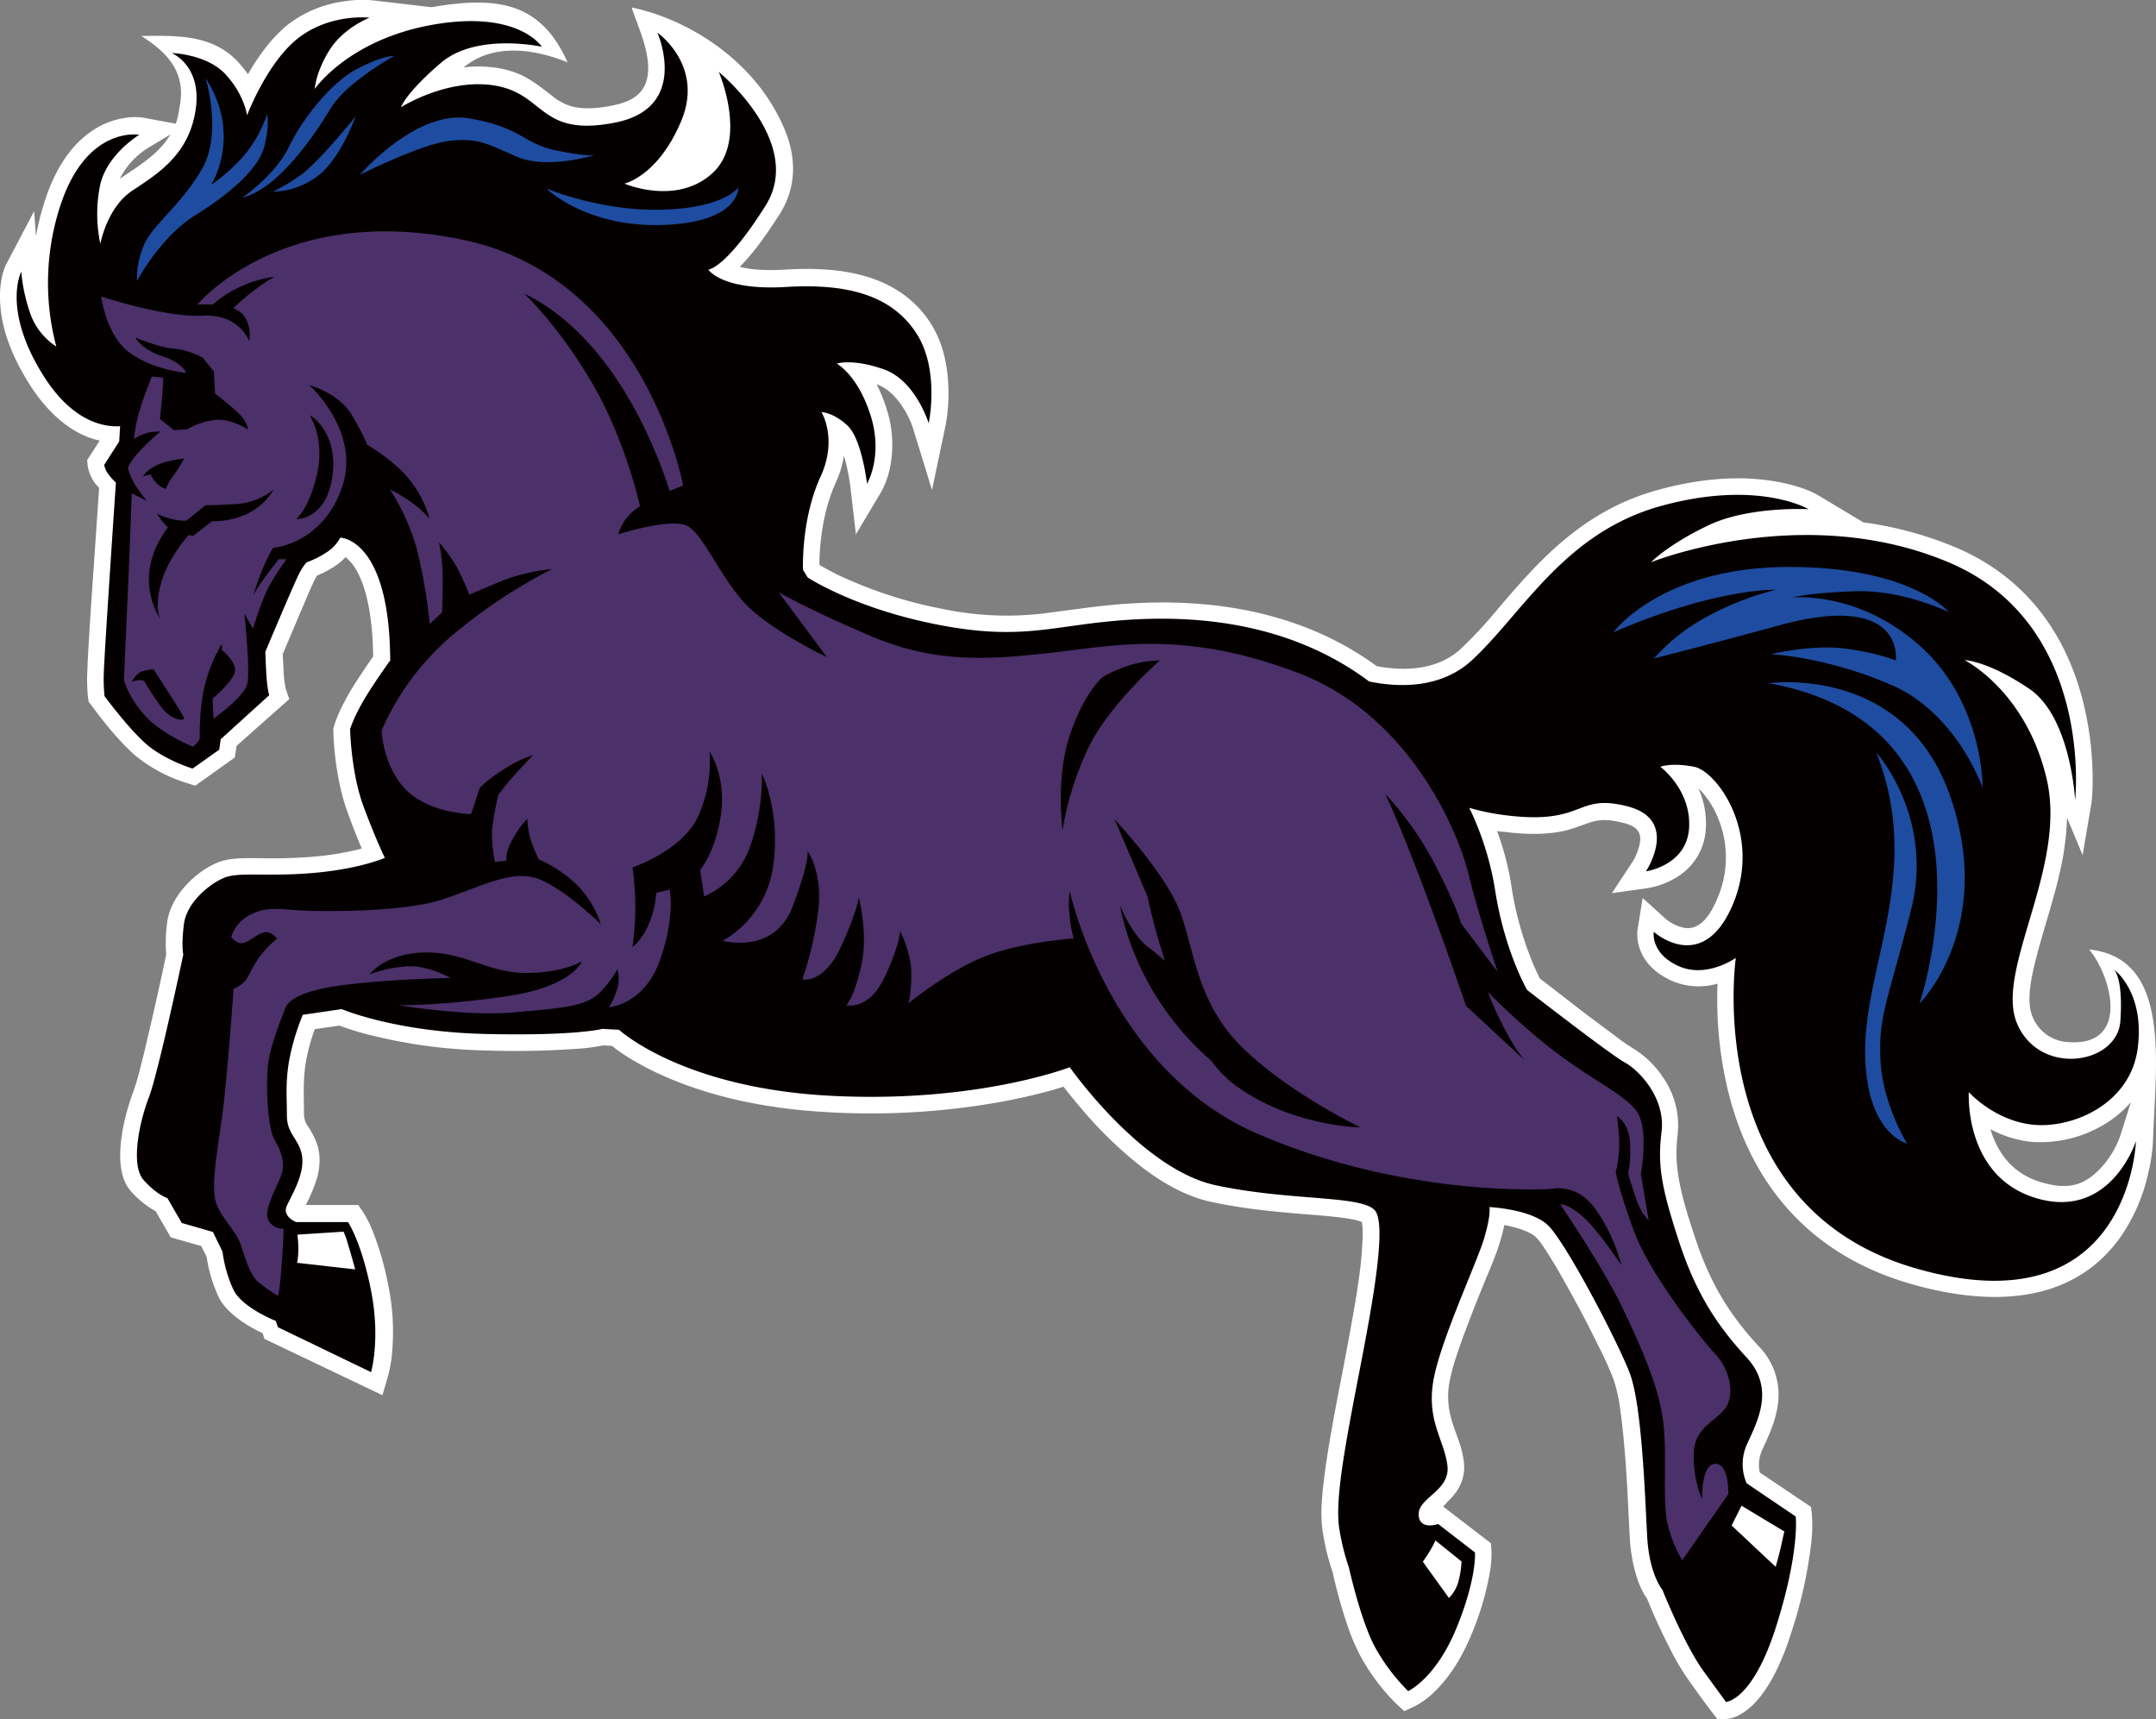 <svg id="Layer_1" data-name="Layer 1" xmlns="http://www.w3.org/2000/svg" viewBox="0 0 719.9 574"><rect x="0" y="0" width="719.9" height="574" fill="#808080" stroke="none"/><title>Mustang341_4c2</title><path d="M351.6,81a36.6,36.6,0,0,1-8.4,7.1,41.3,41.3,0,0,1-25,6.1A38,38,0,0,1,304.7,90l.3.9c2.8,8.5,8.3,14.4,17,16.9s14.2,1,19.7-5A30.9,30.9,0,0,0,348,92.4ZM-303-242.1l-7.5,4.5a25.8,25.8,0,0,0-9.4,10.3l1.3-.9C-312.1-232.5-306.5-236.2-303-242.1ZM140-9.5a92.6,92.6,0,0,1,4.7,17.9A109.8,109.8,0,0,0,150.9,32a71.6,71.6,0,0,0,3.4,7.7l15.4,11.9,9.8,7.3a61.5,61.5,0,0,0,5.7,4A32,32,0,0,1,195.6,73a27.9,27.9,0,0,1,4.7,18.5,55,55,0,0,0-.4,7.6c.2,8.8,3.3,18.3,6,26.5,4.8,14.7,10.9,25.5,21.4,36.8a23.2,23.2,0,0,1,6.4,19.8c-.8,5.4-2.9,9.9-5.2,14.9a11.9,11.9,0,0,0-.8,7.5l17.1,11.5.3,2.5a49.9,49.9,0,0,1-.3,10.2,151,151,0,0,1-6.4,28.7c-2.5,8.1-6.6,18.2-12.7,24.4-2.4,2.4-5.9,4.9-9.4,5h-2.8l-1.7-2.2c-2.6-3.4-5.1-6.9-7.6-10.4a82.3,82.3,0,0,1-6.3-10.5c-2.8-5.5-5.5-11.2-7.8-17-3.8-5.2-5.5-14.3-5.8-20.3-.5-8.9-.8-17.7-1.5-26.6-.4-5.2-.9-10.5-1.6-15.6a53.6,53.6,0,0,0-2.3-10.7c-1.3-3.4-2.9-6.9-4.5-10.1s-4.6-9.3-7.1-13.9-5.6-10.3-8.6-15.3c-1.4-2.2-3.9-6.5-5.8-8.3s-6.5-3.3-10.5-4c-.4,2.1-1,4.1-1.4,5.5-1.1,3.7-2.7,7.5-4.2,11.1s-4.1,10-6,15-3,7.9-4.3,11.9a63.5,63.5,0,0,0-2.5,9.4,26.7,26.7,0,0,0,.6,11.4c.9,3.5,2.4,6.8,3.4,10.3a31.4,31.4,0,0,1,.9,4.5,14.2,14.2,0,0,1-2.5,9.9,21.2,21.2,0,0,1-2.6,3L122,216l15.9,12.2.2,2.4a34.8,34.8,0,0,1-.6,7.7,95.4,95.4,0,0,1-6,20.2c-2.8,6.8-6.6,13.5-11.9,18.8a27.9,27.9,0,0,1-7.2,5.4l-3.4,1.6-2.7-2.5A68.4,68.4,0,0,1,94,265.2a69.8,69.8,0,0,1-4.2-10.2,162.7,162.7,0,0,1-4.7-17,79.7,79.7,0,0,1-3.2-12.8c-1-5.6-.5-12,.2-17.6,1.1-9.3,2.9-18.8,4.6-28,1.4-7.2,2.8-14.3,4.1-21.5s3-16.4,3.8-24.5c.2-2.3.9-10,.2-12.6-2.7-1.4-13.6-2.2-16.2-2.4-11.5-.9-22.7-1.9-33.9-4.3-8.6-1.8-16.6-6.5-23.4-11.7A134.9,134.9,0,0,1,1,82.9c-2-2.3-3.9-4.7-5.8-7.1l-2.2.7c-5.5,1.6-11.1,2.9-16.7,4a246.3,246.3,0,0,1-60,3.8c-18.8-1-38.3-4.7-55.3-12.4-5.1-2.3-11.9-5.9-16.5-9.7l-2.9-.2a64.5,64.5,0,0,1-8.2,1.1,290.4,290.4,0,0,1-31.4.6A173.4,173.4,0,0,1-234.5,59a97.9,97.9,0,0,1-12.1-3.6l-8.2,1.2a62.8,62.8,0,0,0-3,11.2c-1,6.2-.6,11.2-.6,17.3a6.8,6.8,0,0,0,1.4,4c1.9,3.1,3.2,5.4,3.7,9.1a21.4,21.4,0,0,1-.9,8.6,53.9,53.9,0,0,1-3.6,8.5h17.5l1.6,2.3a37.1,37.1,0,0,1,3.2,6.3,100.8,100.8,0,0,1,5.3,18.5,76.3,76.3,0,0,1,1.3,21.2,45.4,45.4,0,0,1-1.4,8.7l-1.9,6.5L-271.6,160l-.6-1.9c-5.6-2.6-12.2-6.9-14.7-12.1a47.8,47.8,0,0,1-4-13.4l-1.8-3.6-10.2-2.9-5-8.7a31.6,31.6,0,0,1-8.3-6.7c-6.7-7.5-2.5-24.4.8-33.2a82,82,0,0,0,2.5-8.6c1.2-4.5,2.2-9.1,3.3-13.7q2.7-11.7,5.2-23.5a48.7,48.7,0,0,1,.3-10.6c1-8.7,9.3-17.2,17.3-20.3,3.9-1.5,9.2-1.3,13.3-1.3A171.3,171.3,0,0,0-255.1-1a96,96,0,0,0,16-2.7c-1.7-4-3.3-8.1-4.7-12-3-8.1-4.6-18.7-4.8-27.4v-.7l.2-.7a45.9,45.9,0,0,1,3.3-7.8,78.8,78.8,0,0,1,4.6-7.8c1.7-2.6,3.4-5.2,5.2-7.7-.1-9.4-1.3-22.5-6.3-30a15,15,0,0,0-2.9-3.2,22.3,22.3,0,0,1-2.7,2.4,34.6,34.6,0,0,1-6.9,3.8l-.7,1.3c-.7,1.4-1.4,3-2,4.4l-3.5,8.2-5.2,12.3c.1,1.8.2,3.7.3,5.4a33.3,33.3,0,0,0,.7,6.1l1.2,3.5L-280.9-38l-.6,3.9-13.2,9.4-2.6-.8a51.1,51.1,0,0,1-17.6-9.4c-5.2-4.6-10.5-11.2-14.6-16.8l-.8-1-.2-1.3a58.3,58.3,0,0,1-.2-9.7c.1-3.8.4-7.8.6-11.6q.6-9.8,1.3-19.6,1-14.6,2-29.2l-.9-1a12.9,12.9,0,0,1-2.9-6.3l-.2-2,4.2-6.5c-10.2-2.2-18.3-10.5-23.7-19.2s-9.4-18.1-9.6-28.2c-.1-3.6.5-8.5,2.2-11.7l9.2-17.5.6,8.4a86.4,86.4,0,0,1,3.4-13.1c3.4-10,9.4-19.8,19.4-24.4,3.8-1.7,9-2.8,13.1-2.1l10.8,2A27.1,27.1,0,0,0-300-251c2.7-12.7-5.3-19.2-12.7-24,11.7-.1,23.7-.6,32.3,8.7a36.7,36.7,0,0,1,3.3,4.1c3.8-6.7,8.7-13.1,14-17.1a39.9,39.9,0,0,1,18.4-7.3,38.3,38.3,0,0,1,9.1-.3l19.7,2.3h.1c21.6-3.7,36.4-1.9,45.4,18.4-11.7-4.7-25-6.3-34.7,1.7a41,41,0,0,1,12.5.4c7.4,1.5,11.1,4.5,16.8,8.9a18.7,18.7,0,0,0,7.1,3.8c4.2,1,9.2.5,13.4-.4,6.6-1.3,11.4-4.2,11.8-11.4s-3.5-15.2-5.5-21.3c17.3,3.5,40.9,16.6,51,40.5,4,9.4,4.2,19.3-1.5,28.4-2.4,3.7-7.6,11.9-13.4,17.7,4.8,1.2,10.6,1.2,15.4.9,18.4-1.1,37.8,1.5,48.4,18,4.2,6.6,5.8,14.6,5.9,22.5a57.3,57.3,0,0,1-1,11.7l-4.5,21.4-6.3-20.5c-1.7-5.4-6.2-12.6-11.7-14.6l-.5-.2a52.1,52.1,0,0,1,3.4,8.4A38.5,38.5,0,0,1-62.7-131a28.2,28.2,0,0,1-2.9,8.1l-8.5,14.3L-76-124.8a70.6,70.6,0,0,0-2.1-10.1,34.9,34.9,0,0,1-2.8,9.2c-3.7,8.1-5.3,18.2-5.4,27.1l.2.3a82.8,82.8,0,0,0,9.9,5,144.9,144.9,0,0,0,31.6,9.7,104,104,0,0,0,33.2,1.4L1.5-83.9c5.3-.7,10.5-1.3,15.8-1.6C46.8-87.4,76-82,99.8-64.6c9.5,1.8,20.4,1.3,28.1-5.8a153.7,153.7,0,0,0,12.1-13c4.4-5.2,8.8-10.3,13.6-15.2,11.6-11.8,24-20.4,40-24.8,12.6-3.5,26.3-5.1,39.1-2.9,4.4.7,10.5,2.3,14.4,4.6l15.2,9.1a121,121,0,0,1,30.9,8.4c22.4,9.5,36.3,27.6,42.3,50.9a105.9,105.9,0,0,1,3.3,23.7,79.4,79.4,0,0,1-.3,10.4L335.5-1.5,330.3-14A92.7,92.7,0,0,1,328,3.7c-2.2,10-5.6,19.6-8.1,29.5-1.4,5.5-3.4,14-1.1,19.3a13.5,13.5,0,0,0,11.7,8.4c20.7,1.7,15-21.4,7.2-30.9,27.9,2.9,22,39.2,21.3,63.9a58,58,0,0,1-1.6,10.8,59.9,59.9,0,0,1-9.4,21.5c-16.9,23.5-45.7,22.4-70,15.4-31.9-9.2-52.4-31.3-60.6-63.2a128.9,128.9,0,0,1-3.9-32.1c0-1.6,0-3.2.1-4.9a22.7,22.7,0,0,1-15.4-1c-4.6-2.1-8.6-5.4-10.4-10.2a14.2,14.2,0,0,1-.9-7l1.7-10.4,7.6,6.9a14,14,0,0,0,6.5,3.1c5.6.8,9-5.4,10.8-9.8a34.2,34.2,0,0,0,.3-26.8,30.6,30.6,0,0,0-5.4-8.8l-1.2-1.2a28.2,28.2,0,0,1,2.5,13.1A20.1,20.1,0,0,1,199.4,6.2a26.5,26.5,0,0,1-9.1,3.3l-12,1.7L185.1.9a18.4,18.4,0,0,0,2.6-6.7c.6-4.1-2-5.6-5.7-6.5s-6.9-1.4-10.7-.2-6.2,2.4-9.9,3.1c-6.3,1.2-12.9.9-19.2.1Z" transform="translate(359.9 287)" style="fill:#fff;fill-rule:evenodd"/><path d="M-229.7-66.4s-7.9,11-10.4,16.2a43.4,43.4,0,0,0-2.9,6.6s.3,14.5,4.4,25.6,7.2,17.4,7.2,17.4-8,3.6-23.4,5S-279.9,4-284.9,6s-12.7,8.3-13.6,15.6-.2,10.1-.2,10.1-8.4,39.7-11.5,47.7-6.2,22.5-1.8,27.5,8,6.1,8,6.1l4.8,8.3,10.4,3,3.2,6.6a43.6,43.6,0,0,0,3.6,12.6c2.9,6.1,14.2,10.5,14.2,10.5l.7,2.1,31.1,15s3.2-10.9,0-27.2-7.7-22.9-7.7-22.9H-261s-4.8-1.8-3.1-5.5,5.8-10.3,5.1-16.2-5.1-7.4-5.1-13.8-.5-10.8.7-18.2a78.7,78.7,0,0,1,4.6-15.5l13-1.9s17.7,7.6,48,8.3,39-1.7,39-1.7l5.6.3s20.8,19.3,70,22,80.5-9.5,80.5-9.5S21.2,103.4,46,108.7s47.9,3.3,53,8.2-2.4,40.3-6.8,63.4S86,216.2,87.4,224a75.4,75.4,0,0,0,3.1,12.3s3.8,17.2,8.5,26.2a64.9,64.9,0,0,0,11.3,15.1s9.2-4.2,16.1-21,6.2-25.3,6.2-25.3l-12.3-9.5s-6.5,2.3-6.5-3.3,10.6-7.8,9.6-16.2-6.8-14.6-4.8-27.7,14.7-40.1,17.1-48.3,1.7-10.3,1.7-10.3,13.7.6,19.5,6,23.3,38.7,27.4,49.5,5.1,41.8,5.8,54.5,5.1,17.8,5.1,17.8,7.2,18.1,13.7,27.1l7.5,10.3s8.9-.3,16.8-25.3,6.5-36.6,6.5-36.6l-16.4-11.1a16.1,16.1,0,0,1,.3-13.4c3.4-7.5,9.2-18.3-.3-28.6s-16.8-21-22.6-38.8-7.2-25.2-5.8-36.5-7.5-20.6-12.3-23.2S150,43.5,150,43.5s-7.7-13.3-10.8-34.1a99,99,0,0,0-8.5-26.7A76.4,76.4,0,0,0,143-14.8c26.7,3.3,22.9-7.5,40.5-3s6.2,21.7,6.2,21.7S203.4,2,204.1-10.7,194.5-31,194.5-31s3.6-1.5,11.3,0,22.9,22.7,12.8,46.2-26.3,8.9-26.3,8.9-1.2,7.1,8.2,11.4,19.2-2.7,19.2-2.7-11.9,82.8,59.9,103.6S353.3,94,353.3,94s-8.4,26.2-33,19.1-22.8-35.5-22.8-35.5S306,87.2,319,88.5s32.5-6.8,34.9-25.6-7.9-26.2-7.9-26.2,3.1,2.7,2.1,17.2-27,18.6-34.5.8,16.8-52.1,9.9-81.6-27.4-39.7-27.4-39.7,7.5.1,21.5,9.5,15.4,37.3,15.4,37.3,6.5-58.8-42.1-79.4-99.5-.1-99.5-.1,5.5-5.8,19.1-12.3,33.5-5.4,33.5-5.4-16.8-10-49.2-1.1-46.2,35.8-63.3,51.6c-10.5,9.6-24.8,9-34.3,7l-.9-.7c-24.6-17.9-53.7-21.5-79-19.9s-34.9,7.2-63.3,1.8S-90.2-94.2-90.2-94.2l-1.6-2.6c-.1-7.2.8-20,5.9-31.1,5.8-12.6.3-21.5.3-21.5s3.9,0,8.7,4.5,6.5,19.4,6.5,19.4,5.5-9.2,1.2-22.8-11.3-17.3-11.3-17.3,5.1-1.8,15.7,1.9,15,18,15,18,3.8-17.8-4.1-30-22-16.8-43.5-15.5-26-5.8-26-5.8,5.8-.2,19.1-21.3-15.6-44.7-15.6-44.7,9.9,22.8-2.1,33.8-29.4,3.5-29.4,3.5,11.3-2.5,19-21-8-29.4-8-29.4,11.1,25-14,30-23.4-9.1-39.5-12.2-32.1,7.1-32.1,7.1,1.4-4.6,13.3-14.8,33.7-5.4,33.7-5.4-7.7-12.3-36.1-7.4-39.7,21.5-39.7,21.5.3-5.7,5-13.1,13.3-10.7,13.3-10.7-12.7-1.5-23.4,6.5-17.5,26.1-17.5,26.1-.9-6.9-7.2-13.7-18-7.1-18-7.1,10.3,4.1,8,19.1-12.8,21.3-21.2,26.9-10.6,17.7-10.6,17.7a48,48,0,0,1,0-19.9c2.4-10.1,13-16.5,13-16.5s-17.1-3.1-26,22.6a82.9,82.9,0,0,0-1.7,48.1,21.9,21.9,0,0,1-8.5-10.5,57.2,57.2,0,0,1-3.2-14.5s-6.5,12.4,7.2,34.4c10,16.1,20.8,17.5,25.8,17.2l-.3,5.1-5,7.8a7.4,7.4,0,0,0,1.7,3.5,15.6,15.6,0,0,0,2.2,2.4s-3.8,56.2-4,62.7a56.5,56.5,0,0,0,.2,8.6s7.7,10.5,13.8,15.9,15.6,8.3,15.6,8.3l8.9-6.3.5-3.5,16.2-14.7s-.7-1.9-1-7.6-.3-6.9-.3-6.9,9.9-23.6,11.5-26.5,2.4-3.4,2.4-3.4a31.6,31.6,0,0,0,7-3.6,12.7,12.7,0,0,0,4.1-4.6s16.6.1,16.7,41.5" transform="translate(359.9 287)" style="fill:#050000;fill-rule:evenodd"/><path d="M-268.6-123.5a22.4,22.4,0,0,1-12.7,4.8c-7.8.4-10,.4-10,.4l-6.3,5.1a15.9,15.9,0,0,1-5.5-.7c-3.5-.9-4.4-1.7-4.4-1.7a19.7,19.7,0,0,0,3.7,4.7c-2.7,3.4-11.6,16.4-2.1,31.4,0,0-2.8-3.3-.3-12.5,2-7.5,7.3-14.1,9.3-16.4l1.5.3,6.3-4.9s13.6.9,20.4-10.3m12.3-24.8s5,7.5,2.4,19.2-7,15.2-7,15.2,10.1.4,12.1-14.4S-256.3-148.3-256.3-148.3ZM-312.1-128s.8-1.8,4.4-3.6,9.3-2.3,9.3-2.3a65.4,65.4,0,0,1-3.8,6,14.3,14.3,0,0,0-2.3,4.1,6.2,6.2,0,0,1-3-1.8,9.3,9.3,0,0,1-2.1-3Zm-3.8,68.7a8.6,8.6,0,0,1,2.8-3.3,12.4,12.4,0,0,1,4.5-.9s9.6,14.7,10.1,16.1-4.2.8-7.2-3.1a96.6,96.6,0,0,1-6.1-9.2A5.7,5.7,0,0,0-315.9-59.3ZM14,15.2s4.1,10.1,9.6,14.1c1.9,1.4,3.8,3,5.5,4.5C25.2,22,23.3,12.4,23.3,12.4L12.3-13.4s16.4,17.4,21.5,30,5.5,30.9,21.2,46.2S94.4,89.4,94.4,89.4,70.8,89.1,52,74.9a37.3,37.3,0,0,1-7.4-7.7C37.3,61,19.7,43.5,14,15.2ZM27.4-66.5s-16.1,14-23.3,28A101.8,101.8,0,0,0-5.1-9.9S-7.5-27.2-2.7-41.5,8.2-60.9,8.2-60.9,17.1-66.5,27.4-66.5Zm-333.8-76.4a79.1,79.1,0,0,0-7.4,7.1c-3.1,3.5-3.4,5.1-3.4,5.1a23.8,23.8,0,0,0,2.8,6.2c1.9,2.8,3.5,4.7,3.5,4.7l-5-2.5s-.7,19.7-1.4,34.9-1.2,27.4-1.2,27.4,1.4,5.8,7.2,12.1,15.9,10.2,15.9,10.2,2.2-2,2.2-2.9-.2-10.8,1.9-18.4a52.3,52.3,0,0,1,5.5-13.1V-70s4.6,3.7,4.4,6.9-7.5,9.3-7.5,9.3l.3,6.7s10.3-7.2,11.3-11.7-1-23.3-1-23.3l2.9,5A96.4,96.4,0,0,1-270.7-90a70.5,70.5,0,0,1,6.5-10.3h-2.6s-2.4,2.9-5.1,6.7a34,34,0,0,0-3.4,5.4,80.3,80.3,0,0,1,3.9-10.7c2.2-4.7,2.7-5.2,2.7-5.2s16.2-1.1,22.9-19.9-10.8-34.4-10.8-34.4,9.9,2.5,14.4,10.3,4.8,9.5,4.8,9.5,9.1,5.3,14.2,11.7a36,36,0,0,1,6.7,13,38.5,38.5,0,0,0-8.4-7,53,53,0,0,0-4.8-2.7,72.4,72.4,0,0,1,8.9,19.6,178.3,178.3,0,0,1,4.4,25.3l4.1-3.8s.3-6.4.2-12.7a58.8,58.8,0,0,0-1.2-10.7,47.4,47.4,0,0,1,6,8.4,88.5,88.5,0,0,1,4.1,9l11.2-4.7A63.6,63.6,0,0,1-175.6-97a176.4,176.4,0,0,0-34.2,22.9,88,88,0,0,0-22.7,31s.5,12.3,8.4,20,21.5,7.9,21.5,7.9l2.9-8.8a48.6,48.6,0,0,1,8.9-6.7,37.7,37.7,0,0,1,8.9-4.2s-7.2,7.5-9.4,10.4l-2.2,2.9a94.8,94.8,0,0,0-2.1,11.7,45,45,0,0,0,1,10.7l3.9-.5s-.9-1.9,1.9-7,5-6.9,5-6.9a25.4,25.4,0,0,0,1.5,8.1A47.2,47.2,0,0,0-180-.1a43.7,43.7,0,0,1,12.7,8.5,32.7,32.7,0,0,1,8,13.1s-14-13.6-22.6-15.6-18.6,3.6-30.3,7.4-33,4-43.3,3.8-14-1.8-20,.9a12.6,12.6,0,0,0-7.2,7.8s1.8,2.6,4.1,2,4.3-2.8,6.8-3.5,4.4,2.1,4.4,2.1a32.8,32.8,0,0,0-6.5,7c-2.5,3.9-2.6,4.9-3.9,6.8a10.3,10.3,0,0,1-4.1,2.9s-2.1,29.9-3.8,42.3-3.8,23.6-2.1,29,6.8,9.3,8.5,14.7,3.1,9.6,5.5,11.8a47.8,47.8,0,0,0,6.7,4.7s.5-.5,1.2-9.8.7-12.6.7-12.6a5.2,5.2,0,0,1-5-2.7c-1.9-3.1,2.4-10.5,4.1-14.8s0-8.5-2.2-12.3-2.9-17.9-2.1-25,6-19.3,6-19.3,1.2-4.6,16.8-6.9,38.1-2.7,38.1-2.7-7.4-4.2-14-3.9a44.3,44.3,0,0,0-13,2.7s5-6.9,18.1-7.3,20.9,6.5,33.3,6.8,19.5-3.8,19.5-3.8-3.2,8.4-25,11.6-36.2,3-36.2,3,22.6,3.8,38.3,2.4,24.1-1.9,28.7-6.5,6-8,6-8a11.4,11.4,0,0,1-.2,7.2c-1.4,4.3-2.7,5.6-2.7,5.6s11.8-.7,17.1-15.6,3.3-23.7,3.3-23.7l-4.5,1.1a30.4,30.4,0,0,1-2.5,10.5c-2.4,5.5-5.4,7.6-5.4,7.6a102.3,102.3,0,0,0,.9-16.5c-.4-7.2-.9-10.1-.9-10.1s17-5.7,22-17.3a43.6,43.6,0,0,0,3.7-21.4s5.5,7.9,3.9,20.5-7,19-7,19l1.3,8.9A28.7,28.7,0,0,0-109.4-4.5a69.9,69.9,0,0,0,3.9-24.2s6.3,12.5,3.8,30.6a34.1,34.1,0,0,1-16.9,25.2s17.2,4.7,23.3-11.3,5-18.8,5-18.8,5,6.9,3.7,19.2A113.1,113.1,0,0,1-92,40s7.2,1.7,13-11.1,5.8-16.4,5.8-16.4,3.3,12,.9,22.8-5,13.3-5,13.3,7.4,1.9,12.7-9.2,5.2-15.6,5.2-15.6,3.8,7,3.8,14.3-1,9.9-1,9.9,13-10.7,25.3-15.6,29.9-6.1,29.9-6.1a40.9,40.9,0,0,1-1.4-8.2,29.3,29.3,0,0,1,.1-7.6S10,70.1,60.4,91.7s98.1,18.2,98.1,18.2,8-2,14.3,6.7a58.4,58.4,0,0,1,8.7,18.8s-8.2-12.3-13.2-16.5-7.2-3.8-7.2-3.8,14.7,21.7,20.7,34.4,11.8,25.4,13.5,37-.3,27.9,1.7,35.6a43.7,43.7,0,0,0,4.8,11.8l15.4-22.1s.3-10.3-4.4-10.1-4.4,11.8-4.4,11.8a37.1,37.1,0,0,1-2.7-16.1c.7-8.5,8.2-10.2,10.9-14.9s1-12.4-3.8-17.5-21.9-26.8-27-40.7-6.2-19.9-6.2-19.9a40.9,40.9,0,0,0,1.1-12.1c-.5-6-.7-6.7-.7-6.7s4.1,2.3,4.4,9.2-.7,9.9-.7,9.9,3.1,11,5,13.4l1.9,2.4-2.6-15.6s2.9-15.8-1.7-21.3S174.6,75.2,162,66.1s-25.1-21.9-25.1-21.9a119,119,0,0,0,6.3,13.6,60.1,60.1,0,0,0,5.8,9l-19.4-18s-5.8-17.3-14.4-40.1S102.6-22,102.6-22A108,108,0,0,1,119.5,2.1c7.4,14.4,8.4,19.1,8.4,19.1l12.3,16.3S133.9,19,130.5,5,111-48.2,73.4-62.4,13.2-71.6-8.7-69.1-48-65.6-69.5-74.8-99.9-89.3-99.9-89.3l16.1,21.7s-19.1-9.1-27.3-17.9-13.8-22.7-19.1-25.8-23.3,2.7-23.3,2.7a16.5,16.5,0,0,1,6-8.5l1.3-.9c-1.7-7.2-6.3-23.8-14.9-39.2-11.5-20.4-23.8-31.8-23.8-31.8,30.4,14.7,44.7,53.6,48.6,65.9l4.5-1.8s-12.7-69.2-73.3-82S-294-185.3-294-185.3a46,46,0,0,1,5.1,0,37.9,37.9,0,0,1,9.8-6.2,38.3,38.3,0,0,1,10.8-3.1,72.8,72.8,0,0,0-10.3,7.4l-3.5,3.1a7.8,7.8,0,0,1,3,1.8c3.6,3.7,2.4,9.2,2.4,9.2s-3.2-9.2-15.5-8.5-33.9-6.4-33.9-6.4,1.5,12.7,9.3,18.6,19.1,6.9,19.1,6.9-1.4-3.5-8.1-5.6-8.9-6.2-8.9-6.2,8.3,3.4,12.9,3.7,9.6,3,9.6,3l3.7,4.6.4,7.4s4.5,3.4,7.7,6.4,3.3,5.6,3.3,5.6-6.1-4.1-11.7-3.1a21.9,21.9,0,0,0-8.5,3l-4.5.3-4.7-3.7s.7-6.5.9-9.7.2-4.1.2-4.1l-3.8-.4s-2.6,6.4-4.1,11.4a57.6,57.6,0,0,0-1.9,9.5A14.2,14.2,0,0,1-306.4-142.9Z" transform="translate(359.9 287)" style="fill:#4b306a;fill-rule:evenodd"/><path d="M119.4,227.3a34.5,34.5,0,0,1-2.6,4.7l-1.6,2.4,8.7,12.1a12.4,12.4,0,0,0,3.3-6,29.6,29.6,0,0,0,.9-6.2Zm-380-102.1a34.1,34.1,0,0,1,.3,4.9,20.3,20.3,0,0,1-.4,4.5l19.4,2.2s-1.4-5.2-2.5-8.7a24.4,24.4,0,0,0-1.4-3.9Zm482.2,90.5-3.3,6.6L233,236.1s1.4-4.8,2.1-8.3l.8-3.5Z" transform="translate(359.9 287)" style="fill:#fff;fill-rule:evenodd"/><path d="M-279-221s11.1-7.6,15.6-17,14.2-21.7,23.1-26.2,12-4.1,12-4.1-15.9,8.7-21.2,17.5S-267-223.9-279-221m37.8-27.1s-12.5,15.6-18.5,19.7a63.6,63.6,0,0,1-9.1,5.4,25.6,25.6,0,0,0,15.7-5.8C-245.8-234.9-241.2-248.1-241.2-248.1Zm1.4,19.5s18.8-21.8,36.4-18.9,18,8.4,29.1,10.7,13.2,1.5,13.2,1.5-15.9,5-26,.7S-200-241-209.6-240-239.8-228.6-239.8-228.6Zm62.3,4.5s18,7.7,38.8,7.1,25.3-7.4,25.3-7.4.7,11.6-25.1,12.5S-177.5-224.1-177.5-224.1Zm-113.8-37s5.8,18.5-1.2,30.6-16.8,18.8-19.5,25.7-2.1,11.5-2.1,11.5,7.7-14.6,19.5-21.9,21-15.6,22.9-22.7,1-11,1-11a42.2,42.2,0,0,1-8.4,14.6,59.1,59.1,0,0,1-10.3,9S-278.8-241.7-291.3-261Z" transform="translate(359.9 287)" style="fill:#1e4ca0;fill-rule:evenodd"/><path d="M230.7-58.9s45.1-6.5,60.5,37.5S281,48.1,281,48.1s31.5-92.2-50.3-107m35.9,23.1s19.5,21.6,11.6,52.6S267.3,52.1,268,66.9s8.9,27.9,8.9,27.9-14.4-3.4-14-32S282,3.2,266.6-35.8ZM178.8-75.9s15.7-21.4,57.4-21.8,54.7,15.1,54.7,15.1-15.4-7.6-31.5-7-20.9,2.1-20.9,2.1,22.2-2.5,43.1,16.5,20.5,47,20.5,47-8.5-24.8-30.4-34.3-40.3-10.3-40.3-10.3,13.7-3.3,24.6-1.9,17.1,4,17.1,4,3.4-23.3-39-11.7c-24.5,6.7-41.7,11-41.7,11a64.4,64.4,0,0,1,17.8-14,96.8,96.8,0,0,1,22.9-8.9S213.3-90.8,178.8-75.9Z" transform="translate(359.9 287)" style="fill:#1e4ca0;fill-rule:evenodd"/></svg>